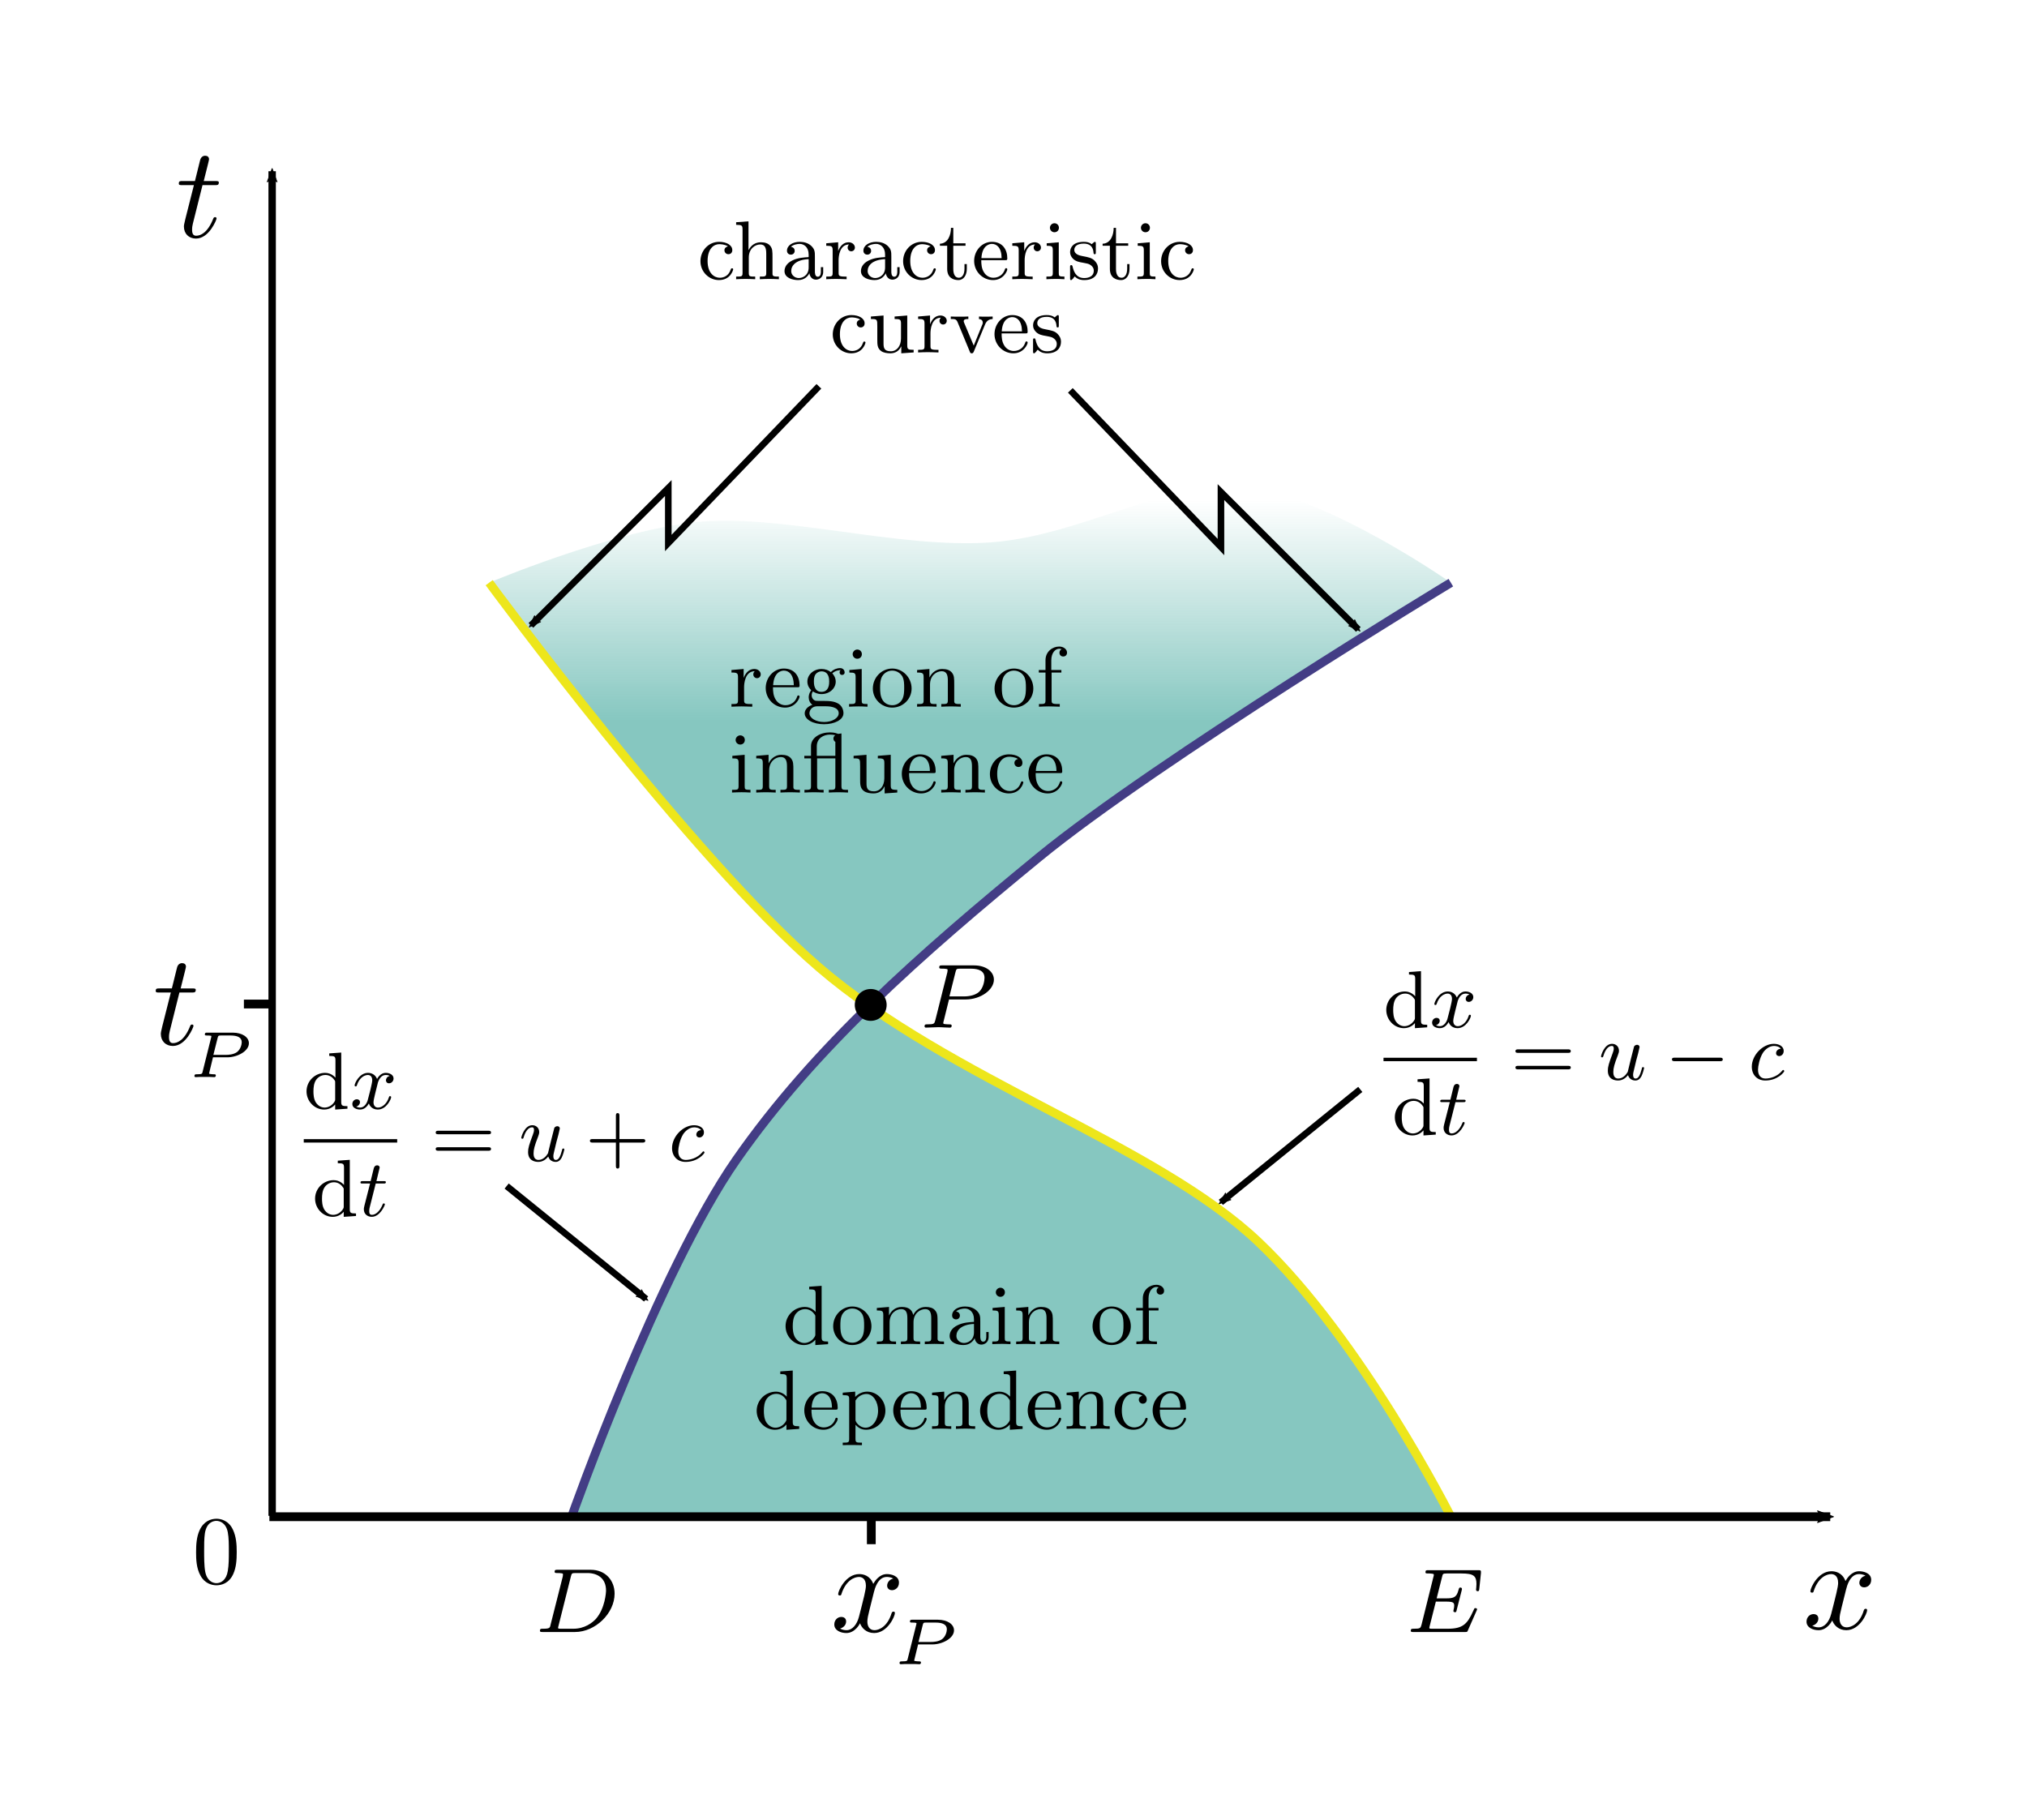 <svg id="svg2" xmlns:rdf="http://www.w3.org/1999/02/22-rdf-syntax-ns#" xmlns="http://www.w3.org/2000/svg" xmlns:ns0="http://www.iki.fi/pav/software/textext/" viewBox="0 0 922.178 828.097" height="233.71mm" width="260.26mm" version="1.1" xmlns:cc="http://creativecommons.org/ns#" xmlns:xlink="http://www.w3.org/1999/xlink" xmlns:dc="http://purl.org/dc/elements/1.1/">
 <defs>
  <marker id="Arrow2Mstart" refY="0" refX="0" style="overflow:visible" orient="auto">
   <path id="path9597" style="stroke-linejoin:round;fill-rule:evenodd;stroke:#000;stroke-width:.625" transform="scale(.6)" d="m8.719 4.034-10.926-4.018 10.926-4.018c-1.746 2.372-1.735 5.617-6e-7 8.035z"/>
  </marker>
  <marker id="Arrow2Mend" refY="0" refX="0" style="overflow:visible" orient="auto">
   <path id="path4171" style="stroke-linejoin:round;fill-rule:evenodd;stroke:#000;stroke-width:.625" transform="scale(-.6)" d="m8.719 4.034-10.926-4.018 10.926-4.018c-1.746 2.372-1.735 5.617-6e-7 8.035z"/>
  </marker>
  <marker id="Arrow2Mend-3" refY="0" refX="0" style="overflow:visible" orient="auto">
   <path id="path4171-6" d="m8.719 4.034-10.926-4.018 10.926-4.018c-1.746 2.372-1.735 5.617-6e-7 8.035z" style="stroke-linejoin:round;fill-rule:evenodd;stroke:#000;stroke-width:.625" transform="scale(-.6)"/>
  </marker>
  <marker id="Arrow2Mstart-7" refY="0" refX="0" style="overflow:visible" orient="auto">
   <path id="path9597-3" style="stroke-linejoin:round;fill-rule:evenodd;stroke:#000;stroke-width:.625" transform="scale(.6)" d="m8.719 4.034-10.926-4.018 10.926-4.018c-1.746 2.372-1.735 5.617-6e-7 8.035z"/>
  </marker>
  <marker id="Arrow2Mstart-2" refY="0" refX="0" style="overflow:visible" orient="auto">
   <path id="path9597-7" d="m8.719 4.034-10.926-4.018 10.926-4.018c-1.746 2.372-1.735 5.617-6e-7 8.035z" style="stroke-linejoin:round;fill-rule:evenodd;stroke:#000;stroke-width:.625" transform="scale(.6)"/>
  </marker>
  <marker id="Arrow2Mstart-2-6" refY="0" refX="0" style="overflow:visible" orient="auto">
   <path id="path9597-7-3" d="m8.719 4.034-10.926-4.018 10.926-4.018c-1.746 2.372-1.735 5.617-6e-7 8.035z" style="stroke-linejoin:round;fill-rule:evenodd;stroke:#000;stroke-width:.625" transform="scale(.6)"/>
  </marker>
  <linearGradient id="linearGradient9473" y2="214.86" gradientUnits="userSpaceOnUse" x2="362.5" y1="314.86" x1="362.5">
   <stop id="stop9469" style="stop-color:#1f988b" offset="0"/>
   <stop id="stop9471" style="stop-color:#1f988b;stop-opacity:0" offset="1"/>
  </linearGradient>
  <g id="g4205">
   <symbol id="textext-c459cdf6-1" overflow="visible">
    <path id="path4211" d="m3.328-3.016c0.062-0.25 0.297-1.172 0.984-1.172 0.047 0 0.297 0 0.5 0.125-0.281 0.062-0.469 0.297-0.469 0.547 0 0.156 0.109 0.344 0.375 0.344 0.219 0 0.531-0.172 0.531-0.578 0-0.516-0.578-0.656-0.922-0.656-0.578 0-0.922 0.531-1.047 0.75-0.25-0.656-0.781-0.75-1.078-0.75-1.031 0-1.609 1.281-1.609 1.531 0 0.109 0.109 0.109 0.125 0.109 0.078 0 0.109-0.031 0.125-0.109 0.344-1.062 1-1.312 1.344-1.312 0.188 0 0.531 0.094 0.531 0.672 0 0.312-0.172 0.969-0.531 2.375-0.156 0.609-0.516 1.031-0.953 1.031-0.062 0-0.281 0-0.5-0.125 0.25-0.062 0.469-0.266 0.469-0.547 0-0.266-0.219-0.344-0.359-0.344-0.312 0-0.547 0.25-0.547 0.578 0 0.453 0.484 0.656 0.922 0.656 0.672 0 1.031-0.703 1.047-0.75 0.125 0.359 0.484 0.75 1.078 0.75 1.031 0 1.594-1.281 1.594-1.531 0-0.109-0.078-0.109-0.109-0.109-0.094 0-0.109 0.047-0.141 0.109-0.328 1.078-1 1.312-1.312 1.312-0.391 0-0.547-0.312-0.547-0.656 0-0.219 0.047-0.438 0.156-0.875z"/>
   </symbol>
  </g>
  <g id="g4328">
   <symbol id="textext-ba034657-1" overflow="visible">
    <path id="path4334" d="m2.047-3.984h0.938c0.203 0 0.312 0 0.312-0.203 0-0.109-0.109-0.109-0.281-0.109h-0.875c0.359-1.422 0.406-1.609 0.406-1.672 0-0.172-0.125-0.266-0.297-0.266-0.031 0-0.312 0-0.391 0.359l-0.391 1.578h-0.938c-0.203 0-0.297 0-0.297 0.188 0 0.125 0.078 0.125 0.281 0.125h0.875c-0.719 2.828-0.766 3-0.766 3.172 0 0.547 0.375 0.922 0.922 0.922 1.016 0 1.578-1.453 1.578-1.531 0-0.109-0.078-0.109-0.109-0.109-0.094 0-0.109 0.031-0.156 0.141-0.422 1.047-0.953 1.281-1.297 1.281-0.203 0-0.312-0.125-0.312-0.453 0-0.25 0.031-0.312 0.062-0.484z"/>
   </symbol>
  </g>
  <g id="g4453">
   <symbol id="textext-7008435c-1" overflow="visible">
    <path id="path4459" d="m4.578-3.188c0-0.797-0.047-1.594-0.391-2.328-0.453-0.969-1.281-1.125-1.688-1.125-0.609 0-1.328 0.266-1.75 1.188-0.312 0.688-0.359 1.469-0.359 2.266 0 0.75 0.031 1.641 0.453 2.406 0.422 0.797 1.156 1 1.641 1 0.531 0 1.297-0.203 1.734-1.156 0.312-0.688 0.359-1.469 0.359-2.25zm-2.094 3.188c-0.391 0-0.984-0.25-1.156-1.203-0.109-0.594-0.109-1.516-0.109-2.109 0-0.641 0-1.297 0.078-1.828 0.188-1.188 0.938-1.281 1.188-1.281 0.328 0 0.984 0.188 1.172 1.172 0.109 0.562 0.109 1.312 0.109 1.938 0 0.75 0 1.422-0.109 2.062-0.156 0.953-0.719 1.25-1.172 1.25z"/>
   </symbol>
  </g>
  <g id="g5088">
   <symbol id="textext-238fe5c6-1" overflow="visible">
    <path id="path5094" d="m2.047-3.984h0.938c0.203 0 0.312 0 0.312-0.203 0-0.109-0.109-0.109-0.281-0.109h-0.875c0.359-1.422 0.406-1.609 0.406-1.672 0-0.172-0.125-0.266-0.297-0.266-0.031 0-0.312 0-0.391 0.359l-0.391 1.578h-0.938c-0.203 0-0.297 0-0.297 0.188 0 0.125 0.078 0.125 0.281 0.125h0.875c-0.719 2.828-0.766 3-0.766 3.172 0 0.547 0.375 0.922 0.922 0.922 1.016 0 1.578-1.453 1.578-1.531 0-0.109-0.078-0.109-0.109-0.109-0.094 0-0.109 0.031-0.156 0.141-0.422 1.047-0.953 1.281-1.297 1.281-0.203 0-0.312-0.125-0.312-0.453 0-0.25 0.031-0.312 0.062-0.484z"/>
   </symbol>
   <symbol id="textext-238fe5c6-3" overflow="visible">
    <path id="path5100" d="m2.016-1.516h1.094c0.766 0 1.656-0.469 1.656-1.078 0-0.469-0.516-0.812-1.234-0.812h-1.969c-0.094 0-0.172 0-0.172 0.141 0 0.078 0.062 0.078 0.188 0.078 0.047 0 0.219 0 0.312 0.031 0 0.062 0 0.078-0.016 0.125l-0.656 2.625c-0.031 0.141-0.031 0.188-0.422 0.188-0.125 0-0.203 0-0.203 0.141 0 0.031 0.031 0.078 0.094 0.078 0.094 0 0.219-0.016 0.328-0.016h0.375 0.359c0.125 0 0.25 0.016 0.359 0.016 0.031 0 0.125 0 0.125-0.141 0-0.078-0.078-0.078-0.172-0.078-0.016 0-0.125 0-0.219-0.016-0.125-0.016-0.125-0.016-0.125-0.062 0 0 0-0.016 0.016-0.062zm0.359-1.5c0.047-0.156 0.047-0.172 0.25-0.172h0.734c0.516 0 0.859 0.141 0.859 0.516 0 0.156-0.078 0.531-0.359 0.75-0.281 0.203-0.672 0.219-0.875 0.219h-0.938z"/>
   </symbol>
  </g>
  <g id="g5315">
   <symbol id="textext-fbd6fbe4-1" overflow="visible">
    <path id="path5321" d="m3.328-3.016c0.062-0.25 0.297-1.172 0.984-1.172 0.047 0 0.297 0 0.5 0.125-0.281 0.062-0.469 0.297-0.469 0.547 0 0.156 0.109 0.344 0.375 0.344 0.219 0 0.531-0.172 0.531-0.578 0-0.516-0.578-0.656-0.922-0.656-0.578 0-0.922 0.531-1.047 0.75-0.25-0.656-0.781-0.75-1.078-0.75-1.031 0-1.609 1.281-1.609 1.531 0 0.109 0.109 0.109 0.125 0.109 0.078 0 0.109-0.031 0.125-0.109 0.344-1.062 1-1.312 1.344-1.312 0.188 0 0.531 0.094 0.531 0.672 0 0.312-0.172 0.969-0.531 2.375-0.156 0.609-0.516 1.031-0.953 1.031-0.062 0-0.281 0-0.5-0.125 0.25-0.062 0.469-0.266 0.469-0.547 0-0.266-0.219-0.344-0.359-0.344-0.312 0-0.547 0.25-0.547 0.578 0 0.453 0.484 0.656 0.922 0.656 0.672 0 1.031-0.703 1.047-0.75 0.125 0.359 0.484 0.75 1.078 0.75 1.031 0 1.594-1.281 1.594-1.531 0-0.109-0.078-0.109-0.109-0.109-0.094 0-0.109 0.047-0.141 0.109-0.328 1.078-1 1.312-1.312 1.312-0.391 0-0.547-0.312-0.547-0.656 0-0.219 0.047-0.438 0.156-0.875z"/>
   </symbol>
   <symbol id="textext-fbd6fbe4-3" overflow="visible">
    <path id="path5327" d="m2.016-1.516h1.094c0.766 0 1.656-0.469 1.656-1.078 0-0.469-0.516-0.812-1.234-0.812h-1.969c-0.094 0-0.172 0-0.172 0.141 0 0.078 0.062 0.078 0.188 0.078 0.047 0 0.219 0 0.312 0.031 0 0.062 0 0.078-0.016 0.125l-0.656 2.625c-0.031 0.141-0.031 0.188-0.422 0.188-0.125 0-0.203 0-0.203 0.141 0 0.031 0.031 0.078 0.094 0.078 0.094 0 0.219-0.016 0.328-0.016h0.375 0.359c0.125 0 0.25 0.016 0.359 0.016 0.031 0 0.125 0 0.125-0.141 0-0.078-0.078-0.078-0.172-0.078-0.016 0-0.125 0-0.219-0.016-0.125-0.016-0.125-0.016-0.125-0.062 0 0 0-0.016 0.016-0.062zm0.359-1.5c0.047-0.156 0.047-0.172 0.25-0.172h0.734c0.516 0 0.859 0.141 0.859 0.516 0 0.156-0.078 0.531-0.359 0.75-0.281 0.203-0.672 0.219-0.875 0.219h-0.938z"/>
   </symbol>
  </g>
  <g id="g6205">
   <symbol id="textext-85eff3df-1" overflow="visible">
    <path id="path6211" d="m1.312-0.547c-0.047 0.234-0.062 0.297-0.609 0.297-0.125 0-0.203 0-0.203 0.156 0 0.094 0.078 0.094 0.203 0.094h2.484c1.547 0 3.031-1.422 3.031-2.938 0-1.016-0.703-1.828-1.828-1.828h-2.547c-0.141 0-0.219 0-0.219 0.156 0 0.094 0.078 0.094 0.234 0.094 0.109 0 0.141 0 0.266 0.016 0.141 0.016 0.141 0.031 0.141 0.109 0 0 0 0.047-0.016 0.141zm1.562-3.719c0.062-0.219 0.062-0.25 0.359-0.25h0.891c0.781 0 1.438 0.391 1.438 1.344 0 0.156-0.078 1.359-0.766 2.156-0.281 0.313-0.875 0.766-1.734 0.766h-0.938c-0.219 0-0.234-0.016-0.234-0.078 0 0 0-0.031 0.031-0.141z"/>
   </symbol>
  </g>
  <g id="g6458">
   <symbol id="textext-980a7626-1" overflow="visible">
    <path id="path6464" d="m5.516-1.609c0.047-0.094 0.047-0.125 0.047-0.125 0-0.047-0.031-0.094-0.125-0.094-0.016 0-0.047 0-0.078 0.016 0 0.016-0.016 0.031-0.094 0.203-0.453 1.016-0.812 1.359-1.953 1.359h-1.188c-0.203 0-0.219-0.016-0.219-0.078 0 0 0-0.031 0.031-0.141l0.469-1.859h0.781c0.547 0 0.625 0.078 0.625 0.312 0 0.078-0.016 0.203-0.047 0.312-0.016 0.062-0.016 0.078-0.016 0.094 0 0 0 0.094 0.125 0.094 0.094 0 0.094-0.031 0.125-0.156l0.391-1.531c0.016-0.078 0.016-0.094 0.016-0.094 0-0.078-0.062-0.109-0.125-0.109-0.094 0-0.094 0.047-0.141 0.188-0.141 0.547-0.344 0.641-0.938 0.641h-0.734l0.422-1.672c0.047-0.203 0.062-0.234 0.344-0.234h1.141c0.922 0 1.141 0.188 1.141 0.812 0 0.188-0.031 0.391-0.031 0.422 0 0.062 0.031 0.125 0.125 0.125 0.109 0 0.109-0.062 0.125-0.188l0.125-1.203c0.016-0.219-0.031-0.219-0.203-0.219h-3.828c-0.141 0-0.219 0-0.219 0.156 0 0.094 0.062 0.094 0.219 0.094 0.109 0 0.141 0 0.266 0.016 0.141 0.016 0.156 0.031 0.156 0.094 0 0.047-0.016 0.125-0.031 0.156l-0.906 3.641c-0.078 0.281-0.078 0.328-0.625 0.328-0.125 0-0.203 0-0.203 0.156 0 0.094 0.078 0.094 0.203 0.094h3.938c0.172 0 0.188 0 0.234-0.125z"/>
   </symbol>
  </g>
  <g id="g4004">
   <symbol id="textext-cb6038b4-1" overflow="visible">
    <path id="path4010" d="m3.266-3.531c-0.188 0.047-0.375 0.172-0.375 0.422 0 0.234 0.188 0.422 0.422 0.422s0.422-0.156 0.422-0.438c0-0.547-0.625-0.891-1.422-0.891-1.141 0-2 0.953-2 2.078 0 1.156 0.922 2.031 1.984 2.031 1.25 0 1.531-1.078 1.531-1.156 0-0.109-0.094-0.109-0.125-0.109-0.094 0-0.094 0.016-0.156 0.172-0.203 0.609-0.703 0.844-1.156 0.844-0.578 0-1.312-0.469-1.312-1.797 0-1.391 0.719-1.813 1.25-1.813 0.125 0 0.609 0.016 0.938 0.234z"/>
   </symbol>
   <symbol id="textext-cb6038b4-2" overflow="visible">
    <path id="path4013" d="m1.641-6.219l-1.328 0.094v0.281c0.609 0 0.688 0.063 0.688 0.5v4.656c0 0.406-0.094 0.406-0.688 0.406v0.281c0.422-0.016 0.594-0.031 1.031-0.031 0.422 0 0.547 0.016 1.016 0.031v-0.281c-0.594 0-0.688 0-0.688-0.406v-1.641c0-0.953 0.672-1.406 1.234-1.406 0.531 0 0.641 0.438 0.641 0.969v2.078c0 0.406-0.094 0.406-0.688 0.406v0.281c0.422-0.016 0.594-0.031 1.031-0.031 0.422 0 0.547 0.016 1.016 0.031v-0.281c-0.453 0-0.687 0-0.687-0.281v-1.719c0-0.734 0-1-0.25-1.313-0.203-0.25-0.547-0.375-1-0.375-0.594 0-1.047 0.313-1.313 0.828h-0.016z"/>
   </symbol>
   <symbol id="textext-cb6038b4-3" overflow="visible">
    <path id="path4016" d="m3.062-0.641c0.047 0.375 0.312 0.688 0.703 0.688 0.219-0 0.781-0.125 0.781-0.844v-0.5h-0.25v0.484c0 0.109 0 0.547-0.328 0.547-0.313 0-0.313-0.422-0.313-0.562v-1.578c0-0.516 0-0.813-0.406-1.188-0.328-0.297-0.766-0.422-1.219-0.422-0.75 0-1.375 0.375-1.375 0.953 0 0.266 0.188 0.422 0.422 0.422 0.234 0 0.406-0.172 0.406-0.406 0-0.391-0.391-0.438-0.406-0.438 0.25-0.234 0.688-0.312 0.938-0.312 0.453 0 0.969 0.344 0.969 1.141v0.281c-0.484 0.031-1.156 0.062-1.75 0.359-0.656 0.312-0.844 0.781-0.844 1.141 0 0.734 0.859 0.969 1.469 0.969 0.734 0 1.078-0.484 1.203-0.734zm-0.078-0.625c0 0.875-0.672 1.141-1.062 1.141-0.422 0-0.812-0.312-0.812-0.75 0-0.594 0.5-1.219 1.875-1.281z"/>
   </symbol>
   <symbol id="textext-cb6038b4-4" overflow="visible">
    <path id="path4019" d="m1.594-2.047c0-0.375 0.094-1.688 1.125-1.688-0.016 0.016-0.156 0.125-0.156 0.328 0 0.25 0.188 0.406 0.391 0.406 0.188 0 0.391-0.141 0.391-0.406 0-0.281-0.266-0.563-0.672-0.563-0.531 0-0.906 0.375-1.125 0.938v-0.938l-1.281 0.109 0 0.266c0.609 0 0.688 0.063 0.688 0.516v2.391c0 0.406-0.094 0.406-0.688 0.406v0.281c0.484-0.016 0.594-0.031 1.047-0.031 0.359 0 0.578 0.016 1.141 0.031v-0.281h-0.172c-0.656 0-0.687-0.094-0.687-0.422z"/>
   </symbol>
   <symbol id="textext-cb6038b4-5" overflow="visible">
    <path id="path4022" d="m2.922-3.594v-0.266h-1.312v-1.656h-0.25c0 0.75-0.312 1.672-1.188 1.703l-0 0.219h0.781v2.484c0 1 0.719 1.203 1.203 1.203 0.594-0 0.906-0.563 0.906-1.203v-0.516h-0.25v0.484c0 0.672-0.281 0.984-0.594 0.984-0.609 0-0.609-0.781-0.609-0.953v-2.484z"/>
   </symbol>
   <symbol id="textext-cb6038b4-6" overflow="visible">
    <path id="path4025" d="m3.594-2.047c0.187 0 0.234 0 0.234-0.203 0-0.922-0.5-1.766-1.656-1.766-1.062 0-1.906 0.938-1.906 2.047 0 1.172 0.938 2.063 2.031 2.063 1.094-0 1.531-0.953 1.531-1.156 0-0.062-0.047-0.125-0.125-0.125-0.094 0-0.109 0.062-0.125 0.109-0.297 0.906-1.109 0.922-1.234 0.922-0.438 0-0.797-0.234-1-0.547-0.297-0.437-0.313-0.969-0.313-1.344zm-2.547-0.219c0.078-1.391 0.875-1.531 1.125-1.531 0.5 0 1.031 0.375 1.047 1.531z"/>
   </symbol>
   <symbol id="textext-cb6038b4-7" overflow="visible">
    <path id="path4028" d="m1.656-3.969l-1.297 0.109-0 0.266c0.578 0 0.656 0.063 0.656 0.5v2.406c0 0.406-0.094 0.406-0.687 0.406v0.281c0.391-0.016 0.594-0.031 0.984-0.031 0.141 0 0.516 0 0.953 0.031v-0.281c-0.578 0-0.609-0.047-0.609-0.391zm0.016-1.562c0-0.266-0.203-0.484-0.484-0.484-0.266 0-0.484 0.234-0.484 0.484 0 0.266 0.219 0.484 0.484 0.484 0.281 0 0.484-0.203 0.484-0.484z"/>
   </symbol>
   <symbol id="textext-cb6038b4-8" overflow="visible">
    <path id="path4031" d="m3.078-3.781c0-0.156 0-0.234-0.094-0.234-0.047 0-0.062 0-0.188 0.109-0.016 0.016-0.094 0.094-0.156 0.141-0.266-0.203-0.547-0.25-0.859-0.25-1.187 0-1.469 0.656-1.469 1.109 0 0.281 0.125 0.516 0.328 0.719 0.297 0.281 0.641 0.344 1.094 0.422 0.469 0.094 0.609 0.109 0.812 0.266 0.094 0.078 0.312 0.25 0.312 0.578 0 0.797-0.906 0.797-1.031 0.797-0.906 0-1.141-0.766-1.25-1.25-0.031-0.094-0.047-0.141-0.141-0.141-0.125 0-0.125 0.078-0.125 0.234v1.141c0 0.156 0 0.234 0.094 0.234 0.062 0 0.062 0 0.234-0.172 0.031-0.062 0.125-0.172 0.172-0.219 0.375 0.375 0.797 0.391 1.016 0.391 1.109 0 1.484-0.641 1.484-1.234 0-0.406-0.172-0.656-0.375-0.859-0.297-0.297-0.625-0.359-1.281-0.484-0.234-0.047-0.891-0.156-0.891-0.672 0-0.281 0.203-0.672 1.016-0.672 0.969 0 1.031 0.75 1.047 0.969 0.016 0.109 0.016 0.172 0.125 0.172 0.125 0 0.125-0.062 0.125-0.234z"/>
   </symbol>
   <symbol id="textext-cb6038b4-9" overflow="visible">
    <path id="path4034" d="m3.547-1.5c0 0.797-0.438 1.375-1.094 1.375-0.734 0-0.781-0.391-0.781-0.875v-2.969l-1.359 0.109v0.266c0.688 0 0.688 0.031 0.688 0.828v1.344c0 0.594 0 0.969 0.422 1.281 0.25 0.172 0.625 0.234 0.984 0.234 0.469 0 0.906-0.203 1.156-0.734h0.016v0.734l1.328-0.094v-0.281c-0.609 0-0.687-0.062-0.687-0.5v-3.188l-1.359 0.109v0.266c0.609 0 0.688 0.063 0.688 0.516z"/>
   </symbol>
   <symbol id="textext-cb6038b4-10" overflow="visible">
    <path id="path4037" d="m1.609-3.188c-0.016-0.047-0.047-0.109-0.047-0.172 0-0.234 0.328-0.234 0.5-0.234v-0.266c-0.391 0.016-0.594 0.016-0.984 0.016-0.312 0-0.578 0-0.906-0.016v0.266c0.422 0 0.594 0 0.734 0.344l1.313 3.172c0.047 0.156 0.125 0.172 0.203 0.172s0.156-0.016 0.219-0.172l1.219-2.938c0.188-0.453 0.5-0.562 0.812-0.578v-0.266c-0.266 0.016-0.672 0.016-0.688 0.016-0.25 0-0.531 0-0.781-0.016v0.266c0.266 0.031 0.406 0.156 0.406 0.391 0 0.094 0 0.109-0.047 0.203l-0.922 2.266z"/>
   </symbol>
  </g>
  <g id="g4759">
   <symbol id="textext-77620a83-1" overflow="visible">
    <path id="path4765" d="m1.594-2.047c0-0.375 0.094-1.688 1.125-1.688-0.016 0.016-0.156 0.125-0.156 0.328 0 0.25 0.188 0.406 0.391 0.406 0.188 0 0.391-0.141 0.391-0.406 0-0.281-0.266-0.563-0.672-0.563-0.531 0-0.906 0.375-1.125 0.938v-0.938l-1.281 0.109 0 0.266c0.609 0 0.688 0.063 0.688 0.516v2.391c0 0.406-0.094 0.406-0.688 0.406v0.281c0.484-0.016 0.594-0.031 1.047-0.031 0.359 0 0.578 0.016 1.141 0.031v-0.281h-0.172c-0.656 0-0.687-0.094-0.687-0.422z"/>
   </symbol>
   <symbol id="textext-77620a83-2" overflow="visible">
    <path id="path4768" d="m3.594-2.047c0.187 0 0.234 0 0.234-0.203 0-0.922-0.5-1.766-1.656-1.766-1.062 0-1.906 0.938-1.906 2.047 0 1.172 0.938 2.063 2.031 2.063 1.094-0 1.531-0.953 1.531-1.156 0-0.062-0.047-0.125-0.125-0.125-0.094 0-0.109 0.062-0.125 0.109-0.297 0.906-1.109 0.922-1.234 0.922-0.438 0-0.797-0.234-1-0.547-0.297-0.437-0.313-0.969-0.313-1.344zm-2.547-0.219c0.078-1.391 0.875-1.531 1.125-1.531 0.5 0 1.031 0.375 1.047 1.531z"/>
   </symbol>
   <symbol id="textext-77620a83-3" overflow="visible">
    <path id="path4771" d="m1.125-1.609c0.219 0.141 0.5 0.281 0.906 0.281 0.859 0 1.5-0.609 1.5-1.312 0-0.438-0.25-0.75-0.359-0.875 0.359-0.328 0.781-0.328 0.875-0.328-0.031 0.031-0.109 0.078-0.109 0.234 0 0.109 0.062 0.266 0.266 0.266 0.125 0 0.266-0.078 0.266-0.266 0-0.172-0.125-0.453-0.484-0.453-0.25 0-0.656 0.094-0.969 0.422-0.25-0.203-0.594-0.328-0.969-0.328-0.859 0-1.5 0.609-1.5 1.328-0 0.453 0.266 0.781 0.406 0.906-0.016 0.016-0.266 0.328-0.266 0.75 0 0.297 0.141 0.625 0.391 0.781-0.453 0.156-0.812 0.484-0.812 0.906 0 0.641 0.875 1.141 2.031 1.141 1.109 0 2.047-0.469 2.047-1.156 0-0.375-0.172-0.766-0.5-0.984-0.5-0.312-1.031-0.312-1.875-0.312-0.188 0-0.469 0-0.547-0.016-0.25-0.062-0.422-0.297-0.422-0.578 0-0.156 0.047-0.281 0.125-0.406zm0.906 0.047c-0.797 0-0.797-0.891-0.797-1.078 0-0.25 0.016-0.547 0.172-0.766 0.141-0.188 0.375-0.313 0.625-0.313 0.813 0 0.813 0.859 0.813 1.078 0 0.203 0 1.078-0.813 1.078zm0.422 1.516c0.281 0 1.391 0.016 1.391 0.734 0 0.516-0.703 0.922-1.531 0.922-0.891 0-1.547-0.422-1.547-0.922 0-0.141 0.094-0.734 0.859-0.734z"/>
   </symbol>
   <symbol id="textext-77620a83-4" overflow="visible">
    <path id="path4774" d="m1.656-3.969l-1.297 0.109-0 0.266c0.578 0 0.656 0.063 0.656 0.5v2.406c0 0.406-0.094 0.406-0.687 0.406v0.281c0.391-0.016 0.594-0.031 0.984-0.031 0.141 0 0.516 0 0.953 0.031v-0.281c-0.578 0-0.609-0.047-0.609-0.391zm0.016-1.562c0-0.266-0.203-0.484-0.484-0.484-0.266 0-0.484 0.234-0.484 0.484 0 0.266 0.219 0.484 0.484 0.484 0.281 0 0.484-0.203 0.484-0.484z"/>
   </symbol>
   <symbol id="textext-77620a83-5" overflow="visible">
    <path id="path4777" d="m4.344-1.906c0-1.172-0.938-2.109-2.031-2.109-1.141 0-2.047 0.953-2.047 2.109 0 1.109 0.922 2 2.031 2 1.141-0 2.047-0.906 2.047-2zm-2.031 1.75c-0.453 0-0.828-0.219-1.031-0.562-0.234-0.391-0.25-0.859-0.25-1.266 0-0.344 0-0.844 0.219-1.219 0.281-0.453 0.719-0.594 1.047-0.594 0.516 0 0.875 0.297 1.062 0.594 0.203 0.375 0.203 0.828 0.203 1.219 0 0.328 0 0.844-0.219 1.234-0.25 0.422-0.656 0.594-1.031 0.594z"/>
   </symbol>
   <symbol id="textext-77620a83-6" overflow="visible">
    <path id="path4780" d="m1.672-2.328c0-0.953 0.672-1.406 1.234-1.406 0.531 0 0.641 0.438 0.641 0.969v2.078c0 0.406-0.094 0.406-0.688 0.406v0.281c0.422-0.016 0.594-0.031 1.031-0.031 0.422 0 0.547 0.016 1.016 0.031v-0.281c-0.453 0-0.687 0-0.687-0.281v-1.719c0-0.734 0-1-0.25-1.313-0.203-0.25-0.547-0.375-1-0.375-0.828 0-1.219 0.625-1.344 0.875h-0.016v-0.875l-1.297 0.109v0.266c0.609 0 0.688 0.063 0.688 0.516v2.391c0 0.406-0.094 0.406-0.688 0.406v0.281c0.422-0.016 0.594-0.031 1.031-0.031 0.422 0 0.547 0.016 1.016 0.031v-0.281c-0.594 0-0.688 0-0.688-0.406z"/>
   </symbol>
   <symbol id="textext-77620a83-7" overflow="visible">
    <path id="path4783" d="m2.688-3.594v-0.266h-1.062v-1.016c0-0.812 0.438-1.219 0.828-1.219 0.078 0 0.172 0.016 0.266 0.047-0.094 0.031-0.234 0.141-0.234 0.375 0 0.234 0.172 0.391 0.391 0.391 0.25 0 0.406-0.172 0.406-0.406 0-0.344-0.344-0.641-0.828-0.641-0.703 0-1.438 0.531-1.438 1.438v1.031h-0.703v0.266h0.703v2.906c0 0.406-0.094 0.406-0.687 0.406v0.281c0.469-0.016 0.594-0.031 1.047-0.031 0.359 0 0.578 0.016 1.141 0.031v-0.281h-0.188c-0.656 0-0.672-0.094-0.672-0.422v-2.891z"/>
   </symbol>
   <symbol id="textext-77620a83-8" overflow="visible">
    <path id="path4786" d="m3.828-6.172c-0.031 0-0.047 0-0.109-0.031-0.281-0.109-0.625-0.125-0.766-0.125-1.031 0-2 0.547-2 1.453l0 1.016h-0.703v0.266h0.703v2.906c0 0.406-0.094 0.406-0.688 0.406v0.281c0.422-0.016 0.594-0.031 1.016-0.031 0.406 0 0.563 0.016 1 0.031v-0.281c-0.594 0-0.687 0-0.687-0.406v-2.906h1.922v2.906c0 0.406-0.094 0.406-0.688 0.406v0.281c0.422-0.016 0.594-0.031 1-0.031 0.422 0 0.578 0.016 1.016 0.031v-0.281c-0.594 0-0.688 0-0.688-0.406v-5.531zm-2.266 1.312c0-0.875 0.75-1.234 1.375-1.234 0.188 0 0.375 0.016 0.578 0.063-0.125 0.062-0.203 0.203-0.203 0.359 0 0.125 0.062 0.266 0.203 0.344v1.469h-1.953z"/>
   </symbol>
   <symbol id="textext-77620a83-9" overflow="visible">
    <path id="path4789" d="m3.547-1.5c0 0.797-0.438 1.375-1.094 1.375-0.734 0-0.781-0.391-0.781-0.875v-2.969l-1.359 0.109v0.266c0.688 0 0.688 0.031 0.688 0.828v1.344c0 0.594 0 0.969 0.422 1.281 0.25 0.172 0.625 0.234 0.984 0.234 0.469 0 0.906-0.203 1.156-0.734h0.016v0.734l1.328-0.094v-0.281c-0.609 0-0.687-0.062-0.687-0.5v-3.188l-1.359 0.109v0.266c0.609 0 0.688 0.063 0.688 0.516z"/>
   </symbol>
   <symbol id="textext-77620a83-10" overflow="visible">
    <path id="path4792" d="m3.266-3.531c-0.188 0.047-0.375 0.172-0.375 0.422 0 0.234 0.188 0.422 0.422 0.422s0.422-0.156 0.422-0.438c0-0.547-0.625-0.891-1.422-0.891-1.141 0-2 0.953-2 2.078 0 1.156 0.922 2.031 1.984 2.031 1.25 0 1.531-1.078 1.531-1.156 0-0.109-0.094-0.109-0.125-0.109-0.094 0-0.094 0.016-0.156 0.172-0.203 0.609-0.703 0.844-1.156 0.844-0.578 0-1.312-0.469-1.312-1.797 0-1.391 0.719-1.813 1.25-1.813 0.125 0 0.609 0.016 0.938 0.234z"/>
   </symbol>
  </g>
  <g id="g5510">
   <symbol id="textext-e76a03b6-1" overflow="visible">
    <path id="path5516" d="m3.484-1.078c0 0.156 0 0.187-0.125 0.375-0.281 0.406-0.703 0.578-1.047 0.578-0.391 0-0.75-0.219-0.984-0.594-0.234-0.391-0.25-0.906-0.25-1.203 0-0.422 0.047-0.89 0.281-1.25 0.203-0.297 0.562-0.562 1.047-0.562 0.375 0 0.734 0.188 0.969 0.531 0.109 0.141 0.109 0.141 0.109 0.312zm0.031-2.359c-0.047-0.047-0.453-0.531-1.141-0.531-1.109 0-2.062 0.891-2.062 2.047 0 1.109 0.891 2.016 1.953 2.016 0.656 0 1.062-0.375 1.219-0.562v0.562l1.359-0.094v-0.281c-0.609 0-0.688-0.062-0.688-0.5v-5.438l-1.328 0.094v0.281c0.609 0 0.688 0.063 0.688 0.5z"/>
   </symbol>
   <symbol id="textext-e76a03b6-2" overflow="visible">
    <path id="path5519" d="m6.344-2.969c0.125 0 0.297 0 0.297-0.187 0-0.203-0.188-0.203-0.328-0.203h-5.469c-0.141 0-0.328 0-0.328 0.203 0 0.187 0.172 0.187 0.297 0.187zm-0.031 1.828c0.141 0 0.328 0 0.328-0.203 0-0.187-0.172-0.187-0.297-0.187h-5.531c-0.125 0-0.297 0-0.297 0.187 0 0.203 0.188 0.203 0.328 0.203z"/>
   </symbol>
   <symbol id="textext-e76a03b6-3" overflow="visible">
    <path id="path5522" d="m6.328-2.047c0.125 0 0.312 0 0.312-0.203 0-0.188-0.172-0.188-0.312-0.188h-2.547v-2.562c0-0.141 0-0.312-0.203-0.312-0.188 0-0.188 0.188-0.188 0.312v2.562h-2.562c-0.125 0-0.312 0-0.312 0.188 0 0.203 0.172 0.203 0.312 0.203h2.562v2.562c0 0.141 0 0.313 0.203 0.313 0.187 0 0.187-0.188 0.187-0.312v-2.562z"/>
   </symbol>
   <symbol id="textext-e76a03b6-5" overflow="visible">
    <path id="path5528" d="m4.406-3.625c-0.328 0.062-0.422 0.344-0.422 0.484 0 0.172 0.125 0.328 0.344 0.328 0.25 0 0.5-0.219 0.5-0.531 0-0.422-0.453-0.625-0.875-0.625-0.531 0-0.844 0.484-0.953 0.672-0.172-0.438-0.562-0.672-1-0.672-0.953 0-1.484 1.156-1.484 1.391 0 0.078 0.063 0.109 0.125 0.109 0.078 0 0.109-0.047 0.125-0.109 0.281-0.891 0.875-1.156 1.219-1.156 0.266 0 0.484 0.172 0.484 0.594 0 0.312-0.375 1.75-0.5 2.188-0.063 0.266-0.344 0.828-0.828 0.828-0.187 0-0.375-0.062-0.453-0.109 0.234-0.047 0.422-0.266 0.422-0.484 0-0.234-0.172-0.328-0.344-0.328-0.266 0-0.5 0.219-0.5 0.531 0 0.438 0.484 0.609 0.859 0.609 0.531 0 0.828-0.422 0.969-0.672 0.219 0.594 0.75 0.672 0.984 0.672 0.969 0 1.484-1.156 1.484-1.375 0-0.047-0.031-0.109-0.109-0.109-0.109 0-0.109 0.031-0.156 0.172-0.203 0.641-0.719 1.094-1.188 1.094-0.25 0-0.5-0.156-0.5-0.594 0-0.203 0.125-0.687 0.203-1.031 0.047-0.156 0.281-1.125 0.297-1.188 0.109-0.328 0.375-0.797 0.844-0.797 0.156 0 0.328 0.016 0.453 0.109z"/>
   </symbol>
   <symbol id="textext-e76a03b6-6" overflow="visible">
    <path id="path5531" d="m1.906-3.594h0.859c0.156 0 0.266 0 0.266-0.156 0-0.109-0.094-0.109-0.25-0.109h-0.797l0.359-1.5c0-0.141-0.109-0.25-0.266-0.25-0.297 0-0.359 0.25-0.391 0.344l-0.344 1.406h-0.844c-0.172 0-0.281 0-0.281 0.156 0 0.109 0.094 0.109 0.25 0.109h0.812l-0.625 2.453c-0.062 0.266-0.062 0.281-0.062 0.406 0 0.531 0.406 0.828 0.875 0.828 0.922 0 1.453-1.281 1.453-1.375 0-0.047-0.031-0.109-0.109-0.109-0.094 0-0.109 0.031-0.172 0.188-0.266 0.641-0.719 1.078-1.156 1.078-0.188 0-0.297-0.109-0.297-0.406 0-0.203 0.031-0.312 0.062-0.453z"/>
   </symbol>
   <symbol id="textext-e76a03b6-7" overflow="visible">
    <path id="path5534" d="m4.375-2.922c0.047-0.234 0.156-0.641 0.156-0.688 0-0.109-0.078-0.25-0.281-0.25-0.125 0-0.266 0.078-0.328 0.188-0.031 0.078-0.641 2.516-0.703 2.812-0.188 0.328-0.547 0.734-1.047 0.734-0.547 0-0.547-0.562-0.547-0.734 0-0.406 0.109-0.844 0.5-1.844 0.078-0.219 0.125-0.344 0.125-0.5 0-0.453-0.328-0.766-0.766-0.766-0.859 0-1.219 1.281-1.219 1.391 0 0.078 0.063 0.109 0.125 0.109 0.094 0 0.109-0.062 0.141-0.172 0.188-0.656 0.531-1.094 0.922-1.094 0.188 0 0.219 0.125 0.219 0.297 0 0.141-0.047 0.312-0.125 0.516-0.422 1.125-0.531 1.5-0.531 1.922 0 1 0.812 1.094 1.141 1.094 0.5-0 0.875-0.313 1.094-0.594 0.172 0.594 0.766 0.594 0.812 0.594 0.266 0 0.484-0.125 0.672-0.469 0.156-0.297 0.297-0.875 0.297-0.906 0-0.047-0.031-0.109-0.109-0.109-0.109 0-0.125 0.047-0.156 0.219-0.188 0.703-0.375 1.047-0.672 1.047-0.219 0-0.281-0.188-0.281-0.406 0-0.172 0.047-0.359 0.125-0.672l0.219-0.922z"/>
   </symbol>
   <symbol id="textext-e76a03b6-8" overflow="visible">
    <path id="path5537" d="m3.609-3.422c-0.344 0-0.531 0.266-0.531 0.484 0 0.266 0.234 0.328 0.344 0.328 0.188 0 0.5-0.156 0.5-0.578 0-0.469-0.469-0.781-1.094-0.781-1.219 0-2.438 1.25-2.438 2.531 0 0.906 0.594 1.531 1.5 1.531 1.344 0 2.094-0.922 2.094-1.047 0-0.047-0.062-0.125-0.125-0.125-0.031 0-0.047 0.016-0.125 0.109-0.547 0.656-1.359 0.844-1.828 0.844-0.5 0-0.828-0.328-0.828-0.984 0-0.375 0.172-1.266 0.531-1.844 0.203-0.328 0.672-0.781 1.234-0.781 0.172 0 0.547 0.031 0.766 0.312z"/>
   </symbol>
  </g>
  <g id="g6280">
   <symbol id="textext-2d32e2e4-1" overflow="visible">
    <path id="path6286" d="m2.375-2.156h1.266c1.172 0 2.172-0.75 2.172-1.516 0-0.594-0.578-1.094-1.531-1.094h-2.437c-0.141 0-0.219 0-0.219 0.156 0 0.094 0.078 0.094 0.234 0.094 0.109 0 0.141 0 0.266 0.016 0.141 0.016 0.141 0.031 0.141 0.109 0 0 0 0.047-0.016 0.141l-0.922 3.672c-0.078 0.281-0.078 0.328-0.625 0.328-0.125 0-0.203 0-0.203 0.156 0 0 0 0.094 0.109 0.094 0.203 0 0.703-0.031 0.906-0.031 0.109 0 0.359 0 0.484 0.016 0.125 0 0.312 0.016 0.438 0.016 0.047 0 0.141 0 0.141-0.156 0-0.094-0.078-0.094-0.219-0.094 0 0-0.141 0-0.266-0.016-0.156-0.016-0.156-0.031-0.156-0.109 0 0 0-0.047 0.031-0.141zm0.5-2.109c0.062-0.219 0.062-0.25 0.359-0.25h0.812c0.656 0 1.047 0.203 1.047 0.703 0 0.203-0.078 0.766-0.422 1.078-0.25 0.219-0.656 0.344-1.156 0.344h-1.109z"/>
   </symbol>
  </g>
  <g id="g6968">
   <symbol id="textext-eb90a123-1" overflow="visible">
    <path id="path6974" d="m3.484-1.078c0 0.156 0 0.187-0.125 0.375-0.281 0.406-0.703 0.578-1.047 0.578-0.391 0-0.75-0.219-0.984-0.594-0.234-0.391-0.25-0.906-0.25-1.203 0-0.422 0.047-0.89 0.281-1.25 0.203-0.297 0.562-0.562 1.047-0.562 0.375 0 0.734 0.188 0.969 0.531 0.109 0.141 0.109 0.141 0.109 0.312zm0.031-2.359c-0.047-0.047-0.453-0.531-1.141-0.531-1.109 0-2.062 0.891-2.062 2.047 0 1.109 0.891 2.016 1.953 2.016 0.656 0 1.062-0.375 1.219-0.562v0.562l1.359-0.094v-0.281c-0.609 0-0.688-0.062-0.688-0.5v-5.438l-1.328 0.094v0.281c0.609 0 0.688 0.063 0.688 0.5z"/>
   </symbol>
   <symbol id="textext-eb90a123-2" overflow="visible">
    <path id="path6977" d="m6.344-2.969c0.125 0 0.297 0 0.297-0.187 0-0.203-0.188-0.203-0.328-0.203h-5.469c-0.141 0-0.328 0-0.328 0.203 0 0.187 0.172 0.187 0.297 0.187zm-0.031 1.828c0.141 0 0.328 0 0.328-0.203 0-0.187-0.172-0.187-0.297-0.187h-5.531c-0.125 0-0.297 0-0.297 0.187 0 0.203 0.188 0.203 0.328 0.203z"/>
   </symbol>
   <symbol id="textext-eb90a123-4" overflow="visible">
    <path id="path6983" d="m4.406-3.625c-0.328 0.062-0.422 0.344-0.422 0.484 0 0.172 0.125 0.328 0.344 0.328 0.25 0 0.5-0.219 0.5-0.531 0-0.422-0.453-0.625-0.875-0.625-0.531 0-0.844 0.484-0.953 0.672-0.172-0.438-0.562-0.672-1-0.672-0.953 0-1.484 1.156-1.484 1.391 0 0.078 0.063 0.109 0.125 0.109 0.078 0 0.109-0.047 0.125-0.109 0.281-0.891 0.875-1.156 1.219-1.156 0.266 0 0.484 0.172 0.484 0.594 0 0.312-0.375 1.75-0.5 2.188-0.063 0.266-0.344 0.828-0.828 0.828-0.187 0-0.375-0.062-0.453-0.109 0.234-0.047 0.422-0.266 0.422-0.484 0-0.234-0.172-0.328-0.344-0.328-0.266 0-0.5 0.219-0.5 0.531 0 0.438 0.484 0.609 0.859 0.609 0.531 0 0.828-0.422 0.969-0.672 0.219 0.594 0.75 0.672 0.984 0.672 0.969 0 1.484-1.156 1.484-1.375 0-0.047-0.031-0.109-0.109-0.109-0.109 0-0.109 0.031-0.156 0.172-0.203 0.641-0.719 1.094-1.188 1.094-0.25 0-0.5-0.156-0.5-0.594 0-0.203 0.125-0.687 0.203-1.031 0.047-0.156 0.281-1.125 0.297-1.188 0.109-0.328 0.375-0.797 0.844-0.797 0.156 0 0.328 0.016 0.453 0.109z"/>
   </symbol>
   <symbol id="textext-eb90a123-5" overflow="visible">
    <path id="path6986" d="m1.906-3.594h0.859c0.156 0 0.266 0 0.266-0.156 0-0.109-0.094-0.109-0.25-0.109h-0.797l0.359-1.5c0-0.141-0.109-0.25-0.266-0.25-0.297 0-0.359 0.25-0.391 0.344l-0.344 1.406h-0.844c-0.172 0-0.281 0-0.281 0.156 0 0.109 0.094 0.109 0.25 0.109h0.812l-0.625 2.453c-0.062 0.266-0.062 0.281-0.062 0.406 0 0.531 0.406 0.828 0.875 0.828 0.922 0 1.453-1.281 1.453-1.375 0-0.047-0.031-0.109-0.109-0.109-0.094 0-0.109 0.031-0.172 0.188-0.266 0.641-0.719 1.078-1.156 1.078-0.188 0-0.297-0.109-0.297-0.406 0-0.203 0.031-0.312 0.062-0.453z"/>
   </symbol>
   <symbol id="textext-eb90a123-6" overflow="visible">
    <path id="path6989" d="m4.375-2.922c0.047-0.234 0.156-0.641 0.156-0.688 0-0.109-0.078-0.25-0.281-0.25-0.125 0-0.266 0.078-0.328 0.188-0.031 0.078-0.641 2.516-0.703 2.812-0.188 0.328-0.547 0.734-1.047 0.734-0.547 0-0.547-0.562-0.547-0.734 0-0.406 0.109-0.844 0.5-1.844 0.078-0.219 0.125-0.344 0.125-0.5 0-0.453-0.328-0.766-0.766-0.766-0.859 0-1.219 1.281-1.219 1.391 0 0.078 0.063 0.109 0.125 0.109 0.094 0 0.109-0.062 0.141-0.172 0.188-0.656 0.531-1.094 0.922-1.094 0.188 0 0.219 0.125 0.219 0.297 0 0.141-0.047 0.312-0.125 0.516-0.422 1.125-0.531 1.5-0.531 1.922 0 1 0.812 1.094 1.141 1.094 0.5-0 0.875-0.313 1.094-0.594 0.172 0.594 0.766 0.594 0.812 0.594 0.266 0 0.484-0.125 0.672-0.469 0.156-0.297 0.297-0.875 0.297-0.906 0-0.047-0.031-0.109-0.109-0.109-0.109 0-0.125 0.047-0.156 0.219-0.188 0.703-0.375 1.047-0.672 1.047-0.219 0-0.281-0.188-0.281-0.406 0-0.172 0.047-0.359 0.125-0.672l0.219-0.922z"/>
   </symbol>
   <symbol id="textext-eb90a123-7" overflow="visible">
    <path id="path6992" d="m3.609-3.422c-0.344 0-0.531 0.266-0.531 0.484 0 0.266 0.234 0.328 0.344 0.328 0.188 0 0.5-0.156 0.5-0.578 0-0.469-0.469-0.781-1.094-0.781-1.219 0-2.438 1.25-2.438 2.531 0 0.906 0.594 1.531 1.5 1.531 1.344 0 2.094-0.922 2.094-1.047 0-0.047-0.062-0.125-0.125-0.125-0.031 0-0.047 0.016-0.125 0.109-0.547 0.656-1.359 0.844-1.828 0.844-0.5 0-0.828-0.328-0.828-0.984 0-0.375 0.172-1.266 0.531-1.844 0.203-0.328 0.672-0.781 1.234-0.781 0.172 0 0.547 0.031 0.766 0.312z"/>
   </symbol>
   <symbol id="textext-eb90a123-9" overflow="visible">
    <path id="path6998" d="m6.047-2.047c0.172 0 0.344 0 0.344-0.203 0-0.188-0.188-0.188-0.344-0.188h-4.938c-0.156 0-0.344 0-0.344 0.188 0 0.203 0.172 0.203 0.344 0.203z"/>
   </symbol>
  </g>
  <g id="g7702">
   <symbol id="textext-23042e65-1" overflow="visible">
    <path id="path7708" d="m3.484-1.078c0 0.156 0 0.187-0.125 0.375-0.281 0.406-0.703 0.578-1.047 0.578-0.391 0-0.75-0.219-0.984-0.594-0.234-0.391-0.25-0.906-0.25-1.203 0-0.422 0.047-0.89 0.281-1.25 0.203-0.297 0.562-0.562 1.047-0.562 0.375 0 0.734 0.188 0.969 0.531 0.109 0.141 0.109 0.141 0.109 0.312zm0.031-2.359c-0.047-0.047-0.453-0.531-1.141-0.531-1.109 0-2.062 0.891-2.062 2.047 0 1.109 0.891 2.016 1.953 2.016 0.656 0 1.062-0.375 1.219-0.562v0.562l1.359-0.094v-0.281c-0.609 0-0.688-0.062-0.688-0.5v-5.438l-1.328 0.094v0.281c0.609 0 0.688 0.063 0.688 0.5z"/>
   </symbol>
   <symbol id="textext-23042e65-2" overflow="visible">
    <path id="path7711" d="m4.344-1.906c0-1.172-0.938-2.109-2.031-2.109-1.141 0-2.047 0.953-2.047 2.109 0 1.109 0.922 2 2.031 2 1.141-0 2.047-0.906 2.047-2zm-2.031 1.75c-0.453 0-0.828-0.219-1.031-0.562-0.234-0.391-0.25-0.859-0.25-1.266 0-0.344 0-0.844 0.219-1.219 0.281-0.453 0.719-0.594 1.047-0.594 0.516 0 0.875 0.297 1.062 0.594 0.203 0.375 0.203 0.828 0.203 1.219 0 0.328 0 0.844-0.219 1.234-0.25 0.422-0.656 0.594-1.031 0.594z"/>
   </symbol>
   <symbol id="textext-23042e65-3" overflow="visible">
    <path id="path7714" d="m1.672-2.328c0-0.969 0.703-1.406 1.234-1.406 0.5 0 0.656 0.344 0.656 0.969v2.078c0 0.406-0.094 0.406-0.688 0.406v0.281c0.422-0.016 0.594-0.031 1.016-0.031 0.438 0 0.547 0.016 1.031 0.031v-0.281c-0.594 0-0.703 0-0.703-0.406v-1.641c0-0.969 0.703-1.406 1.25-1.406 0.484 0 0.641 0.344 0.641 0.969v2.078c0 0.406-0.094 0.406-0.688 0.406v0.281c0.422-0.016 0.594-0.031 1.031-0.031 0.422 0 0.547 0.016 1.016 0.031v-0.281c-0.453 0-0.672 0-0.688-0.281v-1.719c0-0.781 0-1.031-0.297-1.359-0.188-0.219-0.547-0.328-0.953-0.328-0.656 0-1.094 0.375-1.344 0.859-0.109-0.531-0.469-0.859-1.219-0.859-0.719 0-1.156 0.469-1.344 0.891h-0.016v-0.891l-1.297 0.109v0.266c0.609 0 0.688 0.063 0.688 0.516v2.391c0 0.406-0.094 0.406-0.688 0.406v0.281c0.422-0.016 0.594-0.031 1.031-0.031 0.422 0 0.547 0.016 1.016 0.031v-0.281c-0.594 0-0.688 0-0.688-0.406z"/>
   </symbol>
   <symbol id="textext-23042e65-4" overflow="visible">
    <path id="path7717" d="m3.062-0.641c0.047 0.375 0.312 0.688 0.703 0.688 0.219-0 0.781-0.125 0.781-0.844v-0.5h-0.25v0.484c0 0.109 0 0.547-0.328 0.547-0.313 0-0.313-0.422-0.313-0.562v-1.578c0-0.516 0-0.813-0.406-1.188-0.328-0.297-0.766-0.422-1.219-0.422-0.75 0-1.375 0.375-1.375 0.953 0 0.266 0.188 0.422 0.422 0.422 0.234 0 0.406-0.172 0.406-0.406 0-0.391-0.391-0.438-0.406-0.438 0.25-0.234 0.688-0.312 0.938-0.312 0.453 0 0.969 0.344 0.969 1.141v0.281c-0.484 0.031-1.156 0.062-1.75 0.359-0.656 0.312-0.844 0.781-0.844 1.141 0 0.734 0.859 0.969 1.469 0.969 0.734 0 1.078-0.484 1.203-0.734zm-0.078-0.625c0 0.875-0.672 1.141-1.062 1.141-0.422 0-0.812-0.312-0.812-0.75 0-0.594 0.5-1.219 1.875-1.281z"/>
   </symbol>
   <symbol id="textext-23042e65-5" overflow="visible">
    <path id="path7720" d="m1.656-3.969l-1.297 0.109-0 0.266c0.578 0 0.656 0.063 0.656 0.5v2.406c0 0.406-0.094 0.406-0.687 0.406v0.281c0.391-0.016 0.594-0.031 0.984-0.031 0.141 0 0.516 0 0.953 0.031v-0.281c-0.578 0-0.609-0.047-0.609-0.391zm0.016-1.562c0-0.266-0.203-0.484-0.484-0.484-0.266 0-0.484 0.234-0.484 0.484 0 0.266 0.219 0.484 0.484 0.484 0.281 0 0.484-0.203 0.484-0.484z"/>
   </symbol>
   <symbol id="textext-23042e65-6" overflow="visible">
    <path id="path7723" d="m1.672-2.328c0-0.953 0.672-1.406 1.234-1.406 0.531 0 0.641 0.438 0.641 0.969v2.078c0 0.406-0.094 0.406-0.688 0.406v0.281c0.422-0.016 0.594-0.031 1.031-0.031 0.422 0 0.547 0.016 1.016 0.031v-0.281c-0.453 0-0.687 0-0.687-0.281v-1.719c0-0.734 0-1-0.25-1.313-0.203-0.25-0.547-0.375-1-0.375-0.828 0-1.219 0.625-1.344 0.875h-0.016v-0.875l-1.297 0.109v0.266c0.609 0 0.688 0.063 0.688 0.516v2.391c0 0.406-0.094 0.406-0.688 0.406v0.281c0.422-0.016 0.594-0.031 1.031-0.031 0.422 0 0.547 0.016 1.016 0.031v-0.281c-0.594 0-0.688 0-0.688-0.406z"/>
   </symbol>
   <symbol id="textext-23042e65-7" overflow="visible">
    <path id="path7726" d="m2.688-3.594v-0.266h-1.062v-1.016c0-0.812 0.438-1.219 0.828-1.219 0.078 0 0.172 0.016 0.266 0.047-0.094 0.031-0.234 0.141-0.234 0.375 0 0.234 0.172 0.391 0.391 0.391 0.25 0 0.406-0.172 0.406-0.406 0-0.344-0.344-0.641-0.828-0.641-0.703 0-1.438 0.531-1.438 1.438v1.031h-0.703v0.266h0.703v2.906c0 0.406-0.094 0.406-0.687 0.406v0.281c0.469-0.016 0.594-0.031 1.047-0.031 0.359 0 0.578 0.016 1.141 0.031v-0.281h-0.188c-0.656 0-0.672-0.094-0.672-0.422v-2.891z"/>
   </symbol>
   <symbol id="textext-23042e65-8" overflow="visible">
    <path id="path7729" d="m3.594-2.047c0.187 0 0.234 0 0.234-0.203 0-0.922-0.5-1.766-1.656-1.766-1.062 0-1.906 0.938-1.906 2.047 0 1.172 0.938 2.063 2.031 2.063 1.094-0 1.531-0.953 1.531-1.156 0-0.062-0.047-0.125-0.125-0.125-0.094 0-0.109 0.062-0.125 0.109-0.297 0.906-1.109 0.922-1.234 0.922-0.438 0-0.797-0.234-1-0.547-0.297-0.437-0.313-0.969-0.313-1.344zm-2.547-0.219c0.078-1.391 0.875-1.531 1.125-1.531 0.5 0 1.031 0.375 1.047 1.531z"/>
   </symbol>
   <symbol id="textext-23042e65-9" overflow="visible">
    <path id="path7732" d="m1.625-3.016c0.297-0.516 0.797-0.703 1.172-0.703 0.703 0 1.234 0.813 1.234 1.781 0 1.016-0.609 1.812-1.328 1.812-0.406 0-0.75-0.234-0.969-0.547-0.109-0.188-0.109-0.203-0.109-0.375zm0 2.578c0.234 0.234 0.531 0.531 1.125 0.531 1.078 0 2.062-0.859 2.062-2.031 0-1.125-0.891-2.031-1.938-2.031-0.484 0-0.938 0.203-1.281 0.563v-0.563l-1.328 0.109 0 0.266c0.641 0 0.688 0.063 0.688 0.453v4.188c0 0.422-0.094 0.422-0.688 0.422v0.266c0.422-0.016 0.594-0.016 1.031-0.016 0.422 0 0.547 0 1.016 0.016v-0.266c-0.594 0-0.688 0-0.688-0.422z"/>
   </symbol>
   <symbol id="textext-23042e65-10" overflow="visible">
    <path id="path7735" d="m3.266-3.531c-0.188 0.047-0.375 0.172-0.375 0.422 0 0.234 0.188 0.422 0.422 0.422s0.422-0.156 0.422-0.438c0-0.547-0.625-0.891-1.422-0.891-1.141 0-2 0.953-2 2.078 0 1.156 0.922 2.031 1.984 2.031 1.25 0 1.531-1.078 1.531-1.156 0-0.109-0.094-0.109-0.125-0.109-0.094 0-0.094 0.016-0.156 0.172-0.203 0.609-0.703 0.844-1.156 0.844-0.578 0-1.312-0.469-1.312-1.797 0-1.391 0.719-1.813 1.25-1.813 0.125 0 0.609 0.016 0.938 0.234z"/>
   </symbol>
  </g>
 </defs>
 <g id="layer2" transform="translate(47.56 12.756)">
  <path id="path4168-6" style="opacity:0.54;color-rendering:auto;color:#000000;isolation:auto;mix-blend-mode:normal;shape-rendering:auto;solid-color:#000000;image-rendering:auto;fill:url(#linearGradient9473)" d="m175 252.36s91.755 124.9 150 175c59.6 51.268 153.05 80.431 200 125 46.955 44.569 87.5 125 87.5 125h-400s39.402-111.45 75-162.5c35.598-51.052 83.392-93.142 137.5-137.5s187.5-125 187.5-125-55.63-38.99-92.355-43.203c-36.726-4.214-74.935 21.889-117.23 24.875-42.29 2.98-95.78-13.37-134.25-9.17-38.46 4.2-93.66 27.49-93.66 27.49z"/>
 </g>
 <g id="layer1" transform="translate(47.56 12.756)">
  <path id="path3338-7" style="color-rendering:auto;color:#000000;shape-rendering:auto;solid-color:#000000;stroke:#000;stroke-width:3.372;fill:none;mix-blend-mode:normal;image-rendering:auto;marker-end:url(#Arrow2Mend-3);isolation:auto" d="m76.257 676.96v-611.81"/>
  <path id="path4160" style="color-rendering:auto;color:#000000;shape-rendering:auto;solid-color:#000000;stroke:#433d85;stroke-width:4;fill:none;mix-blend-mode:normal;image-rendering:auto;isolation:auto" d="m212.5 677.36s39.402-111.45 75-162.5c35.598-51.052 83.392-93.142 137.5-137.5s187.5-125 187.5-125"/>
  <path id="path4168" style="color-rendering:auto;color:#000000;shape-rendering:auto;solid-color:#000000;stroke:#ede61b;stroke-width:4;fill:none;mix-blend-mode:normal;image-rendering:auto;isolation:auto" d="m612.5 677.36s-40.545-80.431-87.5-125-140.4-73.732-200-125c-58.245-50.102-150-175-150-175"/>
  <path id="path3338" style="color-rendering:auto;color:#000000;shape-rendering:auto;solid-color:#000000;stroke:#000;stroke-width:4;fill:none;mix-blend-mode:normal;image-rendering:auto;marker-end:url(#Arrow2Mend);isolation:auto" d="m75 677.36h710.1"/>
  <circle id="path5037" r="6.25" style="color-rendering:auto;color:#000000;shape-rendering:auto;solid-color:#000000;stroke:#000;stroke-width:2;fill-rule:evenodd;mix-blend-mode:normal;image-rendering:auto;isolation:auto" cx="348.57" cy="444.49"/>
  <g id="g4201"  transform="matrix(5.941 0 0 5.941 -554.86 -72.293)" >
   <g id="textext-c459cdf6-2">
    <g id="g4214">
     <use id="use4216" xlink:href="#textext-c459cdf6-1" height="100%" width="100%" y="134.765" x="223.432"/>
    </g>
   </g>
  </g>
  <g id="g4324"  transform="matrix(5.941 0 0 5.941 -1295 -705.5)">
   <g id="textext-ba034657-2">
    <g id="g4337">
     <use id="use4339" xlink:href="#textext-ba034657-1" height="100%" width="100%" y="134.765" x="223.432"/>
    </g>
   </g>
  </g>
  <g id="g4449"  transform="matrix(4.414 0 0 4.414 -946.3 112.74)" >
   <g id="textext-7008435c-2">
    <g id="g4462">
     <use id="use4464" xlink:href="#textext-7008435c-1" height="100%" width="100%" y="134.765" x="223.432"/>
    </g>
   </g>
  </g>
  <path id="path4517" d="m348.84 689.86v-12.5" style="color-rendering:auto;color:#000000;shape-rendering:auto;solid-color:#000000;stroke:#000;stroke-width:4;fill:none;mix-blend-mode:normal;image-rendering:auto;isolation:auto"/>
  <path id="path4517-1" d="m63.403 444.08h12.5" style="color-rendering:auto;color:#000000;shape-rendering:auto;solid-color:#000000;stroke:#000;stroke-width:4;fill:none;mix-blend-mode:normal;image-rendering:auto;isolation:auto"/>
  <g id="g5084"  transform="matrix(5.941 0 0 5.941 -1305.5 -338.13)" >
   <g id="textext-238fe5c6-4">
    <g id="g5103">
     <use id="use5105" xlink:href="#textext-238fe5c6-1" height="100%" width="100%" y="134.765" x="223.432"/>
    </g>
    <g id="g5107">
     <use id="use5109" xlink:href="#textext-238fe5c6-3" height="100%" width="100%" y="137.261" x="226.033"/>
    </g>
   </g>
  </g>
  <g id="g5311"  transform="matrix(5.941 0 0 5.941 -997.17 -71)">
   <g id="textext-fbd6fbe4-4">
    <g id="g5330">
     <use id="use5332" xlink:href="#textext-fbd6fbe4-1" height="100%" width="100%" y="134.765" x="223.432"/>
    </g>
    <g id="g5334">
     <use id="use5336" xlink:href="#textext-fbd6fbe4-3" height="100%" width="100%" y="137.261" x="228.13"/>
    </g>
   </g>
  </g>
  <g id="g6201"  transform="matrix(5.941 0 0 5.941 -1132.3 -79.699)">
   <g id="textext-85eff3df-2">
    <g id="g6214">
     <use id="use6216" style="fill:#000000" xlink:href="#textext-85eff3df-1" height="100%" width="100%" y="136.259" x="223.432"/>
    </g>
   </g>
  </g>
  <g id="g6454"  transform="matrix(5.941 0 0 5.941 -736.03 -79.699)" >
   <g id="textext-980a7626-2">
    <g id="g6467">
     <use id="use6469" style="fill:#000000" xlink:href="#textext-980a7626-1" height="100%" width="100%" y="136.259" x="223.432"/>
    </g>
   </g>
  </g>
  <path id="path9567-6" d="m570.41 273.65-62.5-62.5v25l-68.515-71.292" style="color-rendering:auto;color:#000000;marker-start:url(#Arrow2Mstart-7);shape-rendering:auto;solid-color:#000000;stroke:#000;stroke-width:3;fill:none;mix-blend-mode:normal;image-rendering:auto;isolation:auto"/>
  <path id="path9567" d="m193.98 271.81 62.5-62.5v25l68.515-71.292" style="color-rendering:auto;color:#000000;marker-start:url(#Arrow2Mstart);shape-rendering:auto;solid-color:#000000;stroke:#000;stroke-width:3;fill:none;mix-blend-mode:normal;image-rendering:auto;isolation:auto"/>
  <path id="path9567-0" d="m507.86 534.32 63.436-51.396" style="color-rendering:auto;color:#000000;marker-start:url(#Arrow2Mstart-2);shape-rendering:auto;solid-color:#000000;stroke:#000;stroke-width:3;fill:none;mix-blend-mode:normal;image-rendering:auto;isolation:auto"/>
  <path id="path9567-0-2" d="m246.38 578.29-63.44-51.39" style="color-rendering:auto;color:#000000;marker-start:url(#Arrow2Mstart-2-6);shape-rendering:auto;solid-color:#000000;stroke:#000;stroke-width:3;fill:none;mix-blend-mode:normal;image-rendering:auto;isolation:auto"/>
  <g id="g4000"  transform="matrix(4.234 0 0 4.234 -1290.4 -456.31)" >
   <g id="textext-cb6038b4-11">
    <g id="g4040">
     <use id="use4042" y="134.765" x="368.489" xlink:href="#textext-cb6038b4-1"/>
    </g>
    <g id="g4044">
     <use id="use4046" y="134.765" x="372.325" xlink:href="#textext-cb6038b4-2"/>
     <use id="use4048" y="134.765" x="377.445" xlink:href="#textext-cb6038b4-3"/>
     <use id="use4050" y="134.765" x="382.052" xlink:href="#textext-cb6038b4-4"/>
     <use id="use4052" y="134.765" x="385.657" xlink:href="#textext-cb6038b4-3"/>
     <use id="use4054" y="134.765" x="390.265" xlink:href="#textext-cb6038b4-1"/>
     <use id="use4056" y="134.765" x="394.361" xlink:href="#textext-cb6038b4-5"/>
     <use id="use4058" y="134.765" x="397.945" xlink:href="#textext-cb6038b4-6"/>
     <use id="use4060" y="134.765" x="402.044" xlink:href="#textext-cb6038b4-4"/>
     <use id="use4062" y="134.765" x="405.648" xlink:href="#textext-cb6038b4-7"/>
     <use id="use4064" y="134.765" x="408.208" xlink:href="#textext-cb6038b4-8"/>
     <use id="use4066" y="134.765" x="411.843" xlink:href="#textext-cb6038b4-5"/>
     <use id="use4068" y="134.765" x="415.427" xlink:href="#textext-cb6038b4-7"/>
     <use id="use4070" y="134.765" x="417.987" xlink:href="#textext-cb6038b4-1"/>
    </g>
    <g id="g4072">
     <use id="use4074" y="142.635" x="382.707" xlink:href="#textext-cb6038b4-1"/>
     <use id="use4076" y="142.635" x="386.803" xlink:href="#textext-cb6038b4-9"/>
     <use id="use4078" y="142.635" x="391.923" xlink:href="#textext-cb6038b4-4"/>
     <use id="use4080" y="142.635" x="395.527" xlink:href="#textext-cb6038b4-10"/>
    </g>
    <g id="g4082">
     <use id="use4084" y="142.635" x="400.131" xlink:href="#textext-cb6038b4-6"/>
     <use id="use4086" y="142.635" x="404.23" xlink:href="#textext-cb6038b4-8"/>
    </g>
   </g>
  </g>
  <g id="g4755"  transform="matrix(4.325 0 0 4.325 -682.28 -274.06)">
   <g id="textext-77620a83-11">
    <g id="g4795">
     <use id="use4797" y="134.765" x="223.432" xlink:href="#textext-77620a83-1"/>
     <use id="use4799" y="134.765" x="227.036" xlink:href="#textext-77620a83-2"/>
     <use id="use4801" y="134.765" x="231.136" xlink:href="#textext-77620a83-3"/>
     <use id="use4803" y="134.765" x="235.744" xlink:href="#textext-77620a83-4"/>
     <use id="use4805" y="134.765" x="238.304" xlink:href="#textext-77620a83-5"/>
     <use id="use4807" y="134.765" x="242.912" xlink:href="#textext-77620a83-6"/>
    </g>
    <g id="g4809">
     <use id="use4811" y="134.765" x="251.107" xlink:href="#textext-77620a83-5"/>
     <use id="use4813" y="134.765" x="255.715" xlink:href="#textext-77620a83-7"/>
    </g>
    <g id="g4815">
     <use id="use4817" y="143.794" x="223.432" xlink:href="#textext-77620a83-4"/>
     <use id="use4819" y="143.794" x="225.992" xlink:href="#textext-77620a83-6"/>
     <use id="use4821" y="143.794" x="231.112" xlink:href="#textext-77620a83-8"/>
     <use id="use4823" y="143.794" x="236.232" xlink:href="#textext-77620a83-9"/>
     <use id="use4825" y="143.794" x="241.351" xlink:href="#textext-77620a83-2"/>
     <use id="use4827" y="143.794" x="245.451" xlink:href="#textext-77620a83-6"/>
     <use id="use4829" y="143.794" x="250.571" xlink:href="#textext-77620a83-10"/>
     <use id="use4831" y="143.794" x="254.666" xlink:href="#textext-77620a83-2"/>
    </g>
   </g>
  </g>
  <g id="g5506" transform="matrix(4.109 0 0 4.109 -1444.9 -46.69)" >
   <g id="textext-e76a03b6-9">
    <g id="g5540">
     <use id="use5542" y="131.029" x="373.695" xlink:href="#textext-e76a03b6-1"/>
    </g>
    <g id="g5544">
     <use id="use5546" y="131.029" x="378.814" xlink:href="#textext-e76a03b6-5"/>
    </g>
    <path id="path5548" style="stroke:#000;stroke-miterlimit:10;stroke-width:.379;fill:none" d="m0 0h10.344" transform="matrix(1 0 0 -1 373.7 134.59)"/>
    <g id="g5550">
     <use id="use5552" y="142.909" x="374.642" xlink:href="#textext-e76a03b6-1"/>
    </g>
    <g id="g5554">
     <use id="use5556" y="142.909" x="379.762" xlink:href="#textext-e76a03b6-6"/>
    </g>
    <g id="g5558">
     <use id="use5560" y="136.828" x="387.793" xlink:href="#textext-e76a03b6-2"/>
    </g>
    <g id="g5562">
     <use id="use5564" y="136.828" x="397.52" xlink:href="#textext-e76a03b6-7"/>
    </g>
    <g id="g5566">
     <use id="use5568" y="136.828" x="404.871" xlink:href="#textext-e76a03b6-3"/>
    </g>
    <g id="g5570">
     <use id="use5572" y="136.828" x="414.087" xlink:href="#textext-e76a03b6-8"/>
    </g>
   </g>
  </g>
  <g id="g6276"  transform="matrix(5.941 0 0 5.941 -957.33 -354.7)">
   <g id="textext-2d32e2e4-2">
    <g id="g6289">
     <use id="use6291" y="136.259" x="223.432" xlink:href="#textext-2d32e2e4-1"/>
    </g>
   </g>
  </g>
  <g id="g6964" transform="matrix(4.109 0 0 4.109 -953.67 -83.724)" >
   <g id="textext-eb90a123-10">
    <g id="g7001">
     <use id="use7003" y="131.029" x="373.695" xlink:href="#textext-eb90a123-1"/>
    </g>
    <g id="g7005">
     <use id="use7007" y="131.029" x="378.814" xlink:href="#textext-eb90a123-4"/>
    </g>
    <path id="path7009" style="stroke:#000;stroke-miterlimit:10;stroke-width:.379;fill:none" d="m0 0h10.344" transform="matrix(1 0 0 -1 373.7 134.59)"/>
    <g id="g7011">
     <use id="use7013" y="142.909" x="374.642" xlink:href="#textext-eb90a123-1"/>
    </g>
    <g id="g7015">
     <use id="use7017" y="142.909" x="379.762" xlink:href="#textext-eb90a123-5"/>
    </g>
    <g id="g7019">
     <use id="use7021" y="136.828" x="387.793" xlink:href="#textext-eb90a123-2"/>
    </g>
    <g id="g7023">
     <use id="use7025" y="136.828" x="397.52" xlink:href="#textext-eb90a123-6"/>
    </g>
    <g id="g7027">
     <use id="use7029" y="136.828" x="404.871" xlink:href="#textext-eb90a123-9"/>
    </g>
    <g id="g7031">
     <use id="use7033" y="136.828" x="414.087" xlink:href="#textext-eb90a123-7"/>
    </g>
   </g>
  </g>
  <g id="g7698"  transform="matrix(4.269 0 0 4.269 -1293.2 23.535)">
   <g id="textext-23042e65-11">
    <g id="g7738">
     <use id="use7740" y="134.765" x="375.193" xlink:href="#textext-23042e65-1"/>
     <use id="use7742" y="134.765" x="380.313" xlink:href="#textext-23042e65-2"/>
     <use id="use7744" y="134.765" x="384.921" xlink:href="#textext-23042e65-3"/>
     <use id="use7746" y="134.765" x="392.6" xlink:href="#textext-23042e65-4"/>
     <use id="use7748" y="134.765" x="397.208" xlink:href="#textext-23042e65-5"/>
     <use id="use7750" y="134.765" x="399.768" xlink:href="#textext-23042e65-6"/>
    </g>
    <g id="g7752">
     <use id="use7754" y="134.765" x="407.954" xlink:href="#textext-23042e65-2"/>
     <use id="use7756" y="134.765" x="412.562" xlink:href="#textext-23042e65-7"/>
    </g>
    <g id="g7758">
     <use id="use7760" y="143.794" x="372.114" xlink:href="#textext-23042e65-1"/>
     <use id="use7762" y="143.794" x="377.234" xlink:href="#textext-23042e65-8"/>
     <use id="use7764" y="143.794" x="381.333" xlink:href="#textext-23042e65-9"/>
    </g>
    <g id="g7766">
     <use id="use7768" y="143.794" x="386.713" xlink:href="#textext-23042e65-8"/>
    </g>
    <g id="g7770">
     <use id="use7772" y="143.794" x="390.804" xlink:href="#textext-23042e65-6"/>
     <use id="use7774" y="143.794" x="395.923" xlink:href="#textext-23042e65-1"/>
     <use id="use7776" y="143.794" x="401.043" xlink:href="#textext-23042e65-8"/>
     <use id="use7778" y="143.794" x="405.143" xlink:href="#textext-23042e65-6"/>
     <use id="use7780" y="143.794" x="410.262" xlink:href="#textext-23042e65-10"/>
     <use id="use7782" y="143.794" x="414.358" xlink:href="#textext-23042e65-8"/>
    </g>
   </g>
  </g>
 </g>
</svg>
